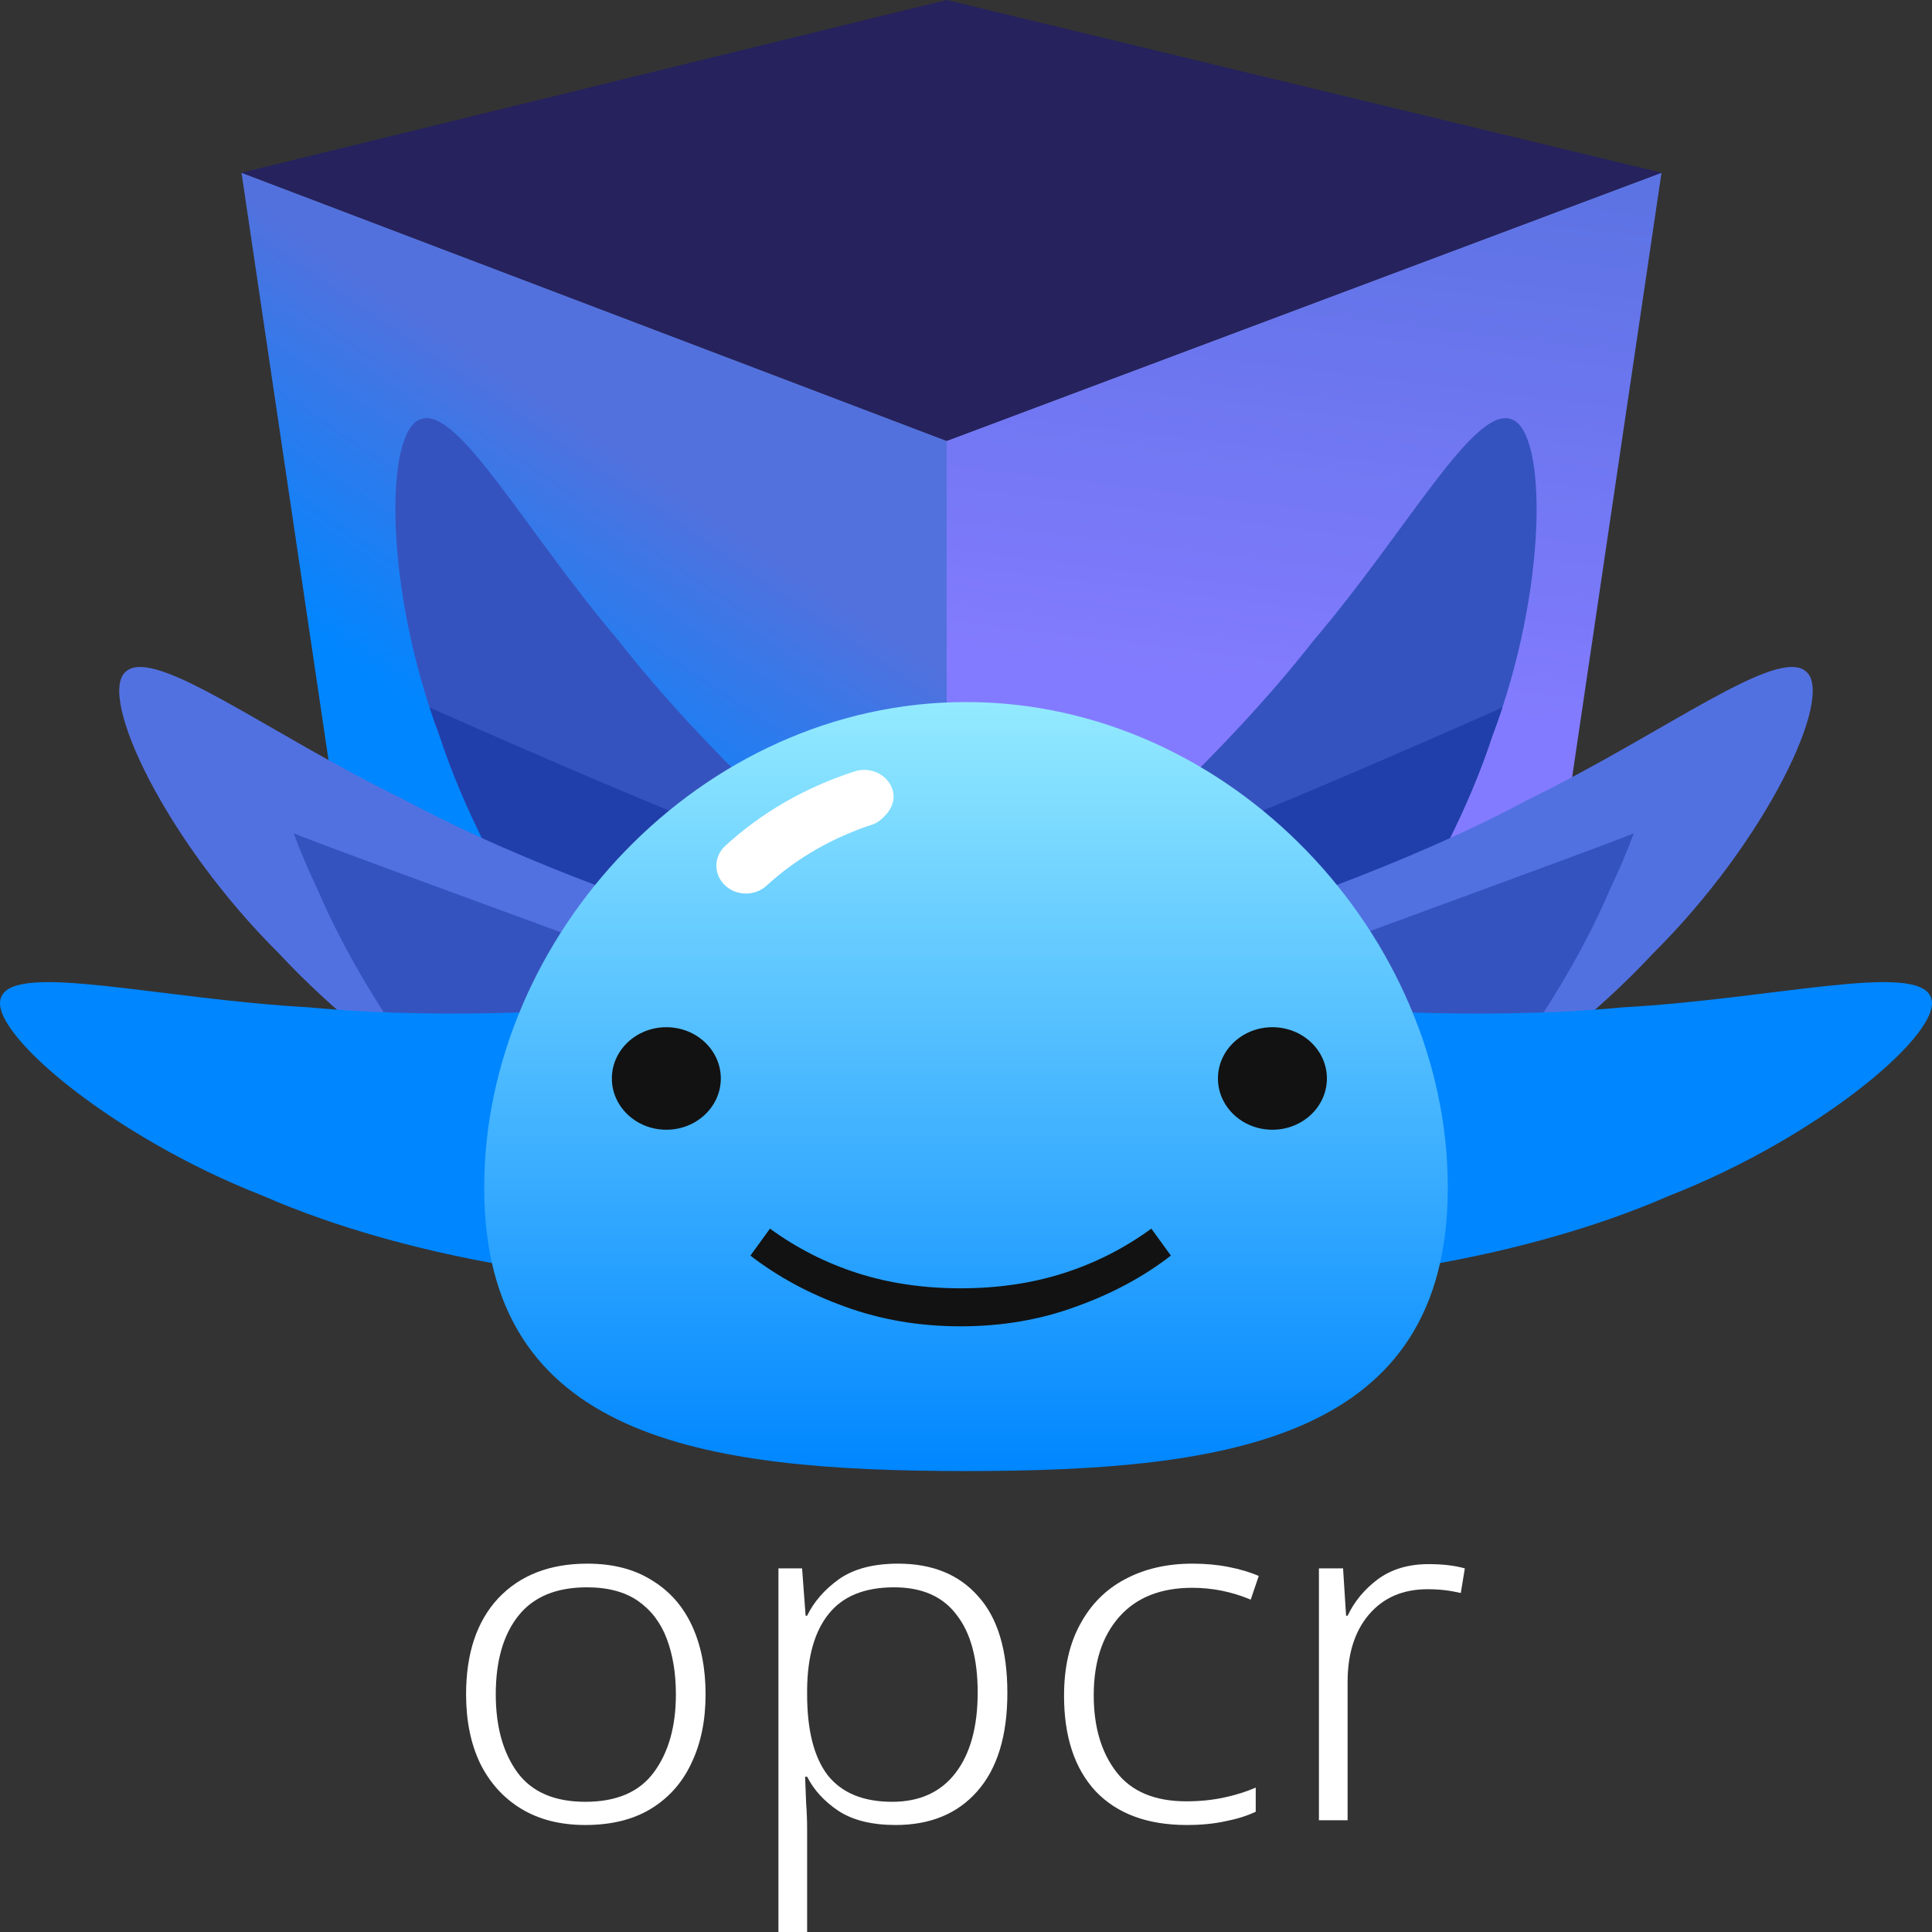 <svg viewBox="0 0 1049 1049" fill="none" xmlns="http://www.w3.org/2000/svg">
<rect x="0" y="0" width="1049" height="1049" fill="#333333" stroke="none"/>
<g clip-path="url(#clip0_47_22)">
<path d="M514.008 695.92L841.96 500.788L902.136 93.768L514.008 239.371V695.92Z" fill="url(#paint0_linear_47_22)"/>
<path d="M131.125 93.768L191.422 500.835L514.008 695.92V239.371L131.125 93.768Z" fill="url(#paint1_linear_47_22)"/>
<path d="M514.008 239.381L131.125 93.778L514.008 0L902.136 93.778L514.008 239.381Z" fill="#25225E"/>
<path d="M714.425 565.082C689.072 590.694 639.605 588.216 607.057 561.721C574.429 535.177 567.925 497.226 589.825 475.044C601.325 464.204 664.551 410.087 712.945 348.103C764.051 288.099 800.32 220.22 820.561 227.593C840.311 233.88 840.37 319.924 810.447 399.2C783.995 479.763 727.563 553.561 714.425 565.082Z" fill="#3553BF"/>
<path d="M654.792 451.963C680.166 444.078 812.48 385.763 815.767 384.086C814.113 389.135 812.34 394.178 810.446 399.194C783.993 479.759 727.561 553.557 714.423 565.074C689.068 590.688 639.603 588.208 607.053 561.713C594.767 551.718 586.189 540.105 581.434 528.325C582.681 522.608 584.839 473.697 654.792 451.963Z" fill="#213FAB"/>
<path d="M738.149 632.613C703.927 646.332 659.797 625.158 641.488 588.508C623.126 551.786 633.566 514.616 663.148 502.715C678.334 497.207 759.468 471.922 830.443 433.769C903.043 398.468 965.482 350.301 980.794 364.775C996.126 378.067 959.046 456.718 897.488 517.727C838.547 581.238 755.127 627.107 738.149 632.613Z" fill="#5271E1"/>
<path d="M887.12 452.395C883.305 462.558 879.006 472.761 874.191 482.807C840.781 561.047 778.079 630.225 763.979 640.685C736.471 664.249 687.391 657.945 657.269 629.018C627.073 600.041 623.915 561.709 647.68 541.3C650.04 539.414 874.539 458.133 887.12 452.395Z" fill="#3553BF"/>
<path d="M711.038 693.421C673.845 692.886 642.646 656.683 641.717 616.195C640.773 575.62 666.351 545.637 698.518 546.061C714.771 546.824 799.829 554.704 881.149 546.947C962.724 542.412 1040.56 522.238 1048.32 541.318C1056.6 559.321 988.783 617.043 906.211 649.287C824.955 684.814 728.93 694.875 711.038 693.421Z" fill="#0086FF"/>
<path d="M334.574 565.082C359.929 590.694 409.393 588.216 441.943 561.721C474.569 535.177 481.073 497.226 459.173 475.042C447.675 464.204 384.447 410.087 336.055 348.103C284.947 288.099 248.68 220.22 228.437 227.593C208.69 233.88 208.629 319.924 238.551 399.2C265.003 479.763 321.437 553.563 334.574 565.082Z" fill="#3553BF"/>
<path d="M394.19 451.963C368.818 444.078 236.502 385.763 233.215 384.086C234.869 389.135 236.642 394.178 238.536 399.194C264.989 479.759 321.42 553.557 334.561 565.074C359.914 590.688 409.379 588.208 441.929 561.713C454.215 551.718 462.793 540.105 467.548 528.325C466.3 522.608 464.143 473.697 394.19 451.963Z" fill="#213FAB"/>
<path d="M310.842 632.613C345.066 646.33 389.196 625.158 407.507 588.508C425.869 551.786 415.427 514.614 385.843 502.713C370.661 497.205 289.525 471.92 218.55 433.769C145.951 398.466 83.512 350.301 68.199 364.775C52.866 378.067 89.948 456.718 151.504 517.727C210.446 581.236 293.868 627.105 310.842 632.613Z" fill="#5271E1"/>
<path d="M159.422 452.395C163.236 462.556 167.537 472.759 172.351 482.807C205.762 561.047 268.463 630.223 282.565 640.683C310.073 664.245 359.151 657.941 389.272 629.014C419.468 600.037 422.626 561.705 398.862 541.296C396.502 539.41 172.002 458.133 159.422 452.395Z" fill="#3553BF"/>
<path d="M337.966 693.423C375.16 692.886 406.361 656.681 407.287 616.193C408.231 575.619 382.656 545.637 350.486 546.059C334.233 546.826 249.177 554.704 167.857 546.945C86.28 542.408 8.441 522.24 0.686 541.318C-7.595 559.321 60.219 617.043 142.79 649.285C224.051 684.814 320.078 694.875 337.966 693.423Z" fill="#0086FF"/>
<path d="M786.1 644.759C786.1 780.716 668.977 798.723 524.501 798.723C380.025 798.723 262.902 780.714 262.902 644.759C262.902 508.802 380.021 381.185 524.499 381.185C668.977 381.185 786.1 508.802 786.1 644.759Z" fill="url(#paint2_linear_47_22)"/>
<path d="M474.464 447.42C452.109 454.671 432.517 465.925 416.229 480.868C409.878 486.694 399.716 486.573 393.522 480.596C387.333 474.62 387.465 465.055 393.813 459.229C413.519 441.154 437.13 427.568 463.993 418.848C472.377 416.13 481.529 420.315 484.405 428.206C488.282 438.826 476.776 446.669 474.464 447.42Z" fill="white"/>
<path d="M361.796 613.401C378.132 613.401 391.376 600.938 391.376 585.567C391.376 570.194 378.132 557.732 361.796 557.732C345.462 557.732 332.219 570.194 332.219 585.567C332.219 600.938 345.462 613.401 361.796 613.401Z" fill="#121212"/>
<path d="M690.876 613.401C707.21 613.401 720.454 600.938 720.454 585.565C720.454 570.192 707.21 557.732 690.876 557.732C674.541 557.732 661.297 570.192 661.297 585.565C661.297 600.938 674.541 613.401 690.876 613.401Z" fill="#121212"/>
<path d="M521.598 699.5C541.724 699.5 560.355 696.763 577.493 691.288C594.631 685.814 610.512 677.75 625.135 667.097L635.747 681.744C620.812 693.285 603.593 702.534 584.097 709.487C564.758 716.59 543.922 720.14 521.598 720.14C499.27 720.14 478.358 716.59 458.862 709.487C439.521 702.534 422.383 693.285 407.445 681.744L418.058 667.097C432.683 677.75 448.564 685.814 465.702 691.288C482.84 696.763 501.471 699.5 521.598 699.5Z" fill="#121212"/>
</g>
<path d="M383.099 919.951C383.099 934.176 380.549 946.6 375.45 957.226C370.533 967.852 363.157 976.163 353.322 982.162C343.67 987.988 331.833 990.902 317.809 990.902C304.332 990.902 292.769 987.988 283.116 982.162C273.463 976.336 265.997 968.109 260.715 957.483C255.616 946.857 253.066 934.347 253.066 919.951C253.066 897.672 258.895 880.276 270.55 867.766C282.388 855.256 298.505 849 318.902 849C332.743 849 344.399 851.999 353.869 857.997C363.521 863.824 370.806 872.05 375.723 882.676C380.64 893.302 383.099 905.726 383.099 919.951ZM269.184 919.951C269.184 937.432 273.1 951.571 280.93 962.368C288.761 972.994 301.054 978.306 317.809 978.306C334.746 978.306 347.131 972.994 354.961 962.368C362.975 951.571 366.981 937.432 366.981 919.951C366.981 908.64 365.342 898.614 362.064 889.874C358.786 881.134 353.596 874.279 346.493 869.308C339.39 864.338 330.102 861.853 318.629 861.853C302.057 861.853 289.672 866.995 281.477 877.278C273.281 887.56 269.184 901.785 269.184 919.951Z" fill="white"/>
<path d="M487.68 849C506.256 849 520.735 854.913 531.115 866.738C541.678 878.392 546.96 895.873 546.96 919.18C546.96 942.487 541.496 960.311 530.569 972.65C519.824 984.819 505.072 990.902 486.314 990.902C473.383 990.902 463.003 988.332 455.172 983.19C447.523 978.049 441.878 971.879 438.235 964.681H437.142C437.324 969.138 437.507 973.85 437.689 978.82C438.054 983.791 438.235 988.503 438.235 992.959V1049H422.664V851.571H435.503L437.416 877.278H438.235C441.878 869.736 447.615 863.139 455.445 857.483C463.459 851.828 474.203 849 487.68 849ZM485.495 861.853C469.469 861.853 457.631 866.652 449.982 876.249C442.333 885.675 438.417 899.386 438.235 917.38V919.951C438.235 939.488 441.968 954.141 449.435 963.91C457.084 973.508 468.739 978.306 484.402 978.306C499.335 978.306 510.809 973.078 518.822 962.625C526.836 952.171 530.842 937.603 530.842 918.923C530.842 900.585 527.018 886.532 519.369 876.764C511.901 866.824 500.611 861.853 485.495 861.853Z" fill="white"/>
<path d="M644.39 990.902C623.082 990.902 606.6 984.819 594.944 972.65C583.471 960.311 577.734 943.001 577.734 920.722C577.734 905.469 580.648 892.531 586.476 881.905C592.304 871.108 600.408 862.968 610.789 857.483C621.351 851.828 633.554 849 647.395 849C654.497 849 661.053 849.6 667.063 850.799C673.255 851.999 678.718 853.627 683.454 855.684L679.083 868.537C668.884 864.253 658.322 862.111 647.395 862.111C630.276 862.111 617.072 867.338 607.784 877.792C598.496 888.245 593.852 902.47 593.852 920.465C593.852 937.603 597.949 951.485 606.145 962.111C614.34 972.737 626.998 978.049 644.116 978.049C651.401 978.049 658.23 977.364 664.605 975.992C670.979 974.621 676.716 972.821 681.815 970.594V983.704C677.079 985.932 671.616 987.647 665.424 988.846C659.233 990.217 652.22 990.902 644.39 990.902Z" fill="white"/>
<path d="M775.674 849.257C783.323 849.257 789.879 850.029 795.342 851.571L793.157 864.939C790.244 864.254 787.33 863.739 784.415 863.396C781.502 863.053 778.406 862.882 775.127 862.882C761.652 862.882 750.998 867.509 743.166 876.764C735.517 885.847 731.692 898.014 731.692 913.268V988.332H716.121V851.571H729.234L730.873 877.278H731.692C735.335 869.566 740.799 862.968 748.083 857.484C755.55 851.999 764.747 849.257 775.674 849.257Z" fill="white"/>
<defs>
<linearGradient id="paint0_linear_47_22" x1="718.563" y1="380.047" x2="762.771" y2="21.518" gradientUnits="userSpaceOnUse">
<stop stop-color="#837BFF"/>
<stop offset="1" stop-color="#5371DD"/>
</linearGradient>
<linearGradient id="paint1_linear_47_22" x1="241.27" y1="394.855" x2="342.804" y2="245.852" gradientUnits="userSpaceOnUse">
<stop stop-color="#0086FF"/>
<stop offset="1" stop-color="#5371DD"/>
</linearGradient>
<linearGradient id="paint2_linear_47_22" x1="524.501" y1="381.185" x2="524.501" y2="798.723" gradientUnits="userSpaceOnUse">
<stop stop-color="#93EAFF"/>
<stop offset="1" stop-color="#0086FF"/>
</linearGradient>
<clipPath id="clip0_47_22">
<rect width="1049" height="800" fill="white"/>
</clipPath>
</defs>
</svg>
